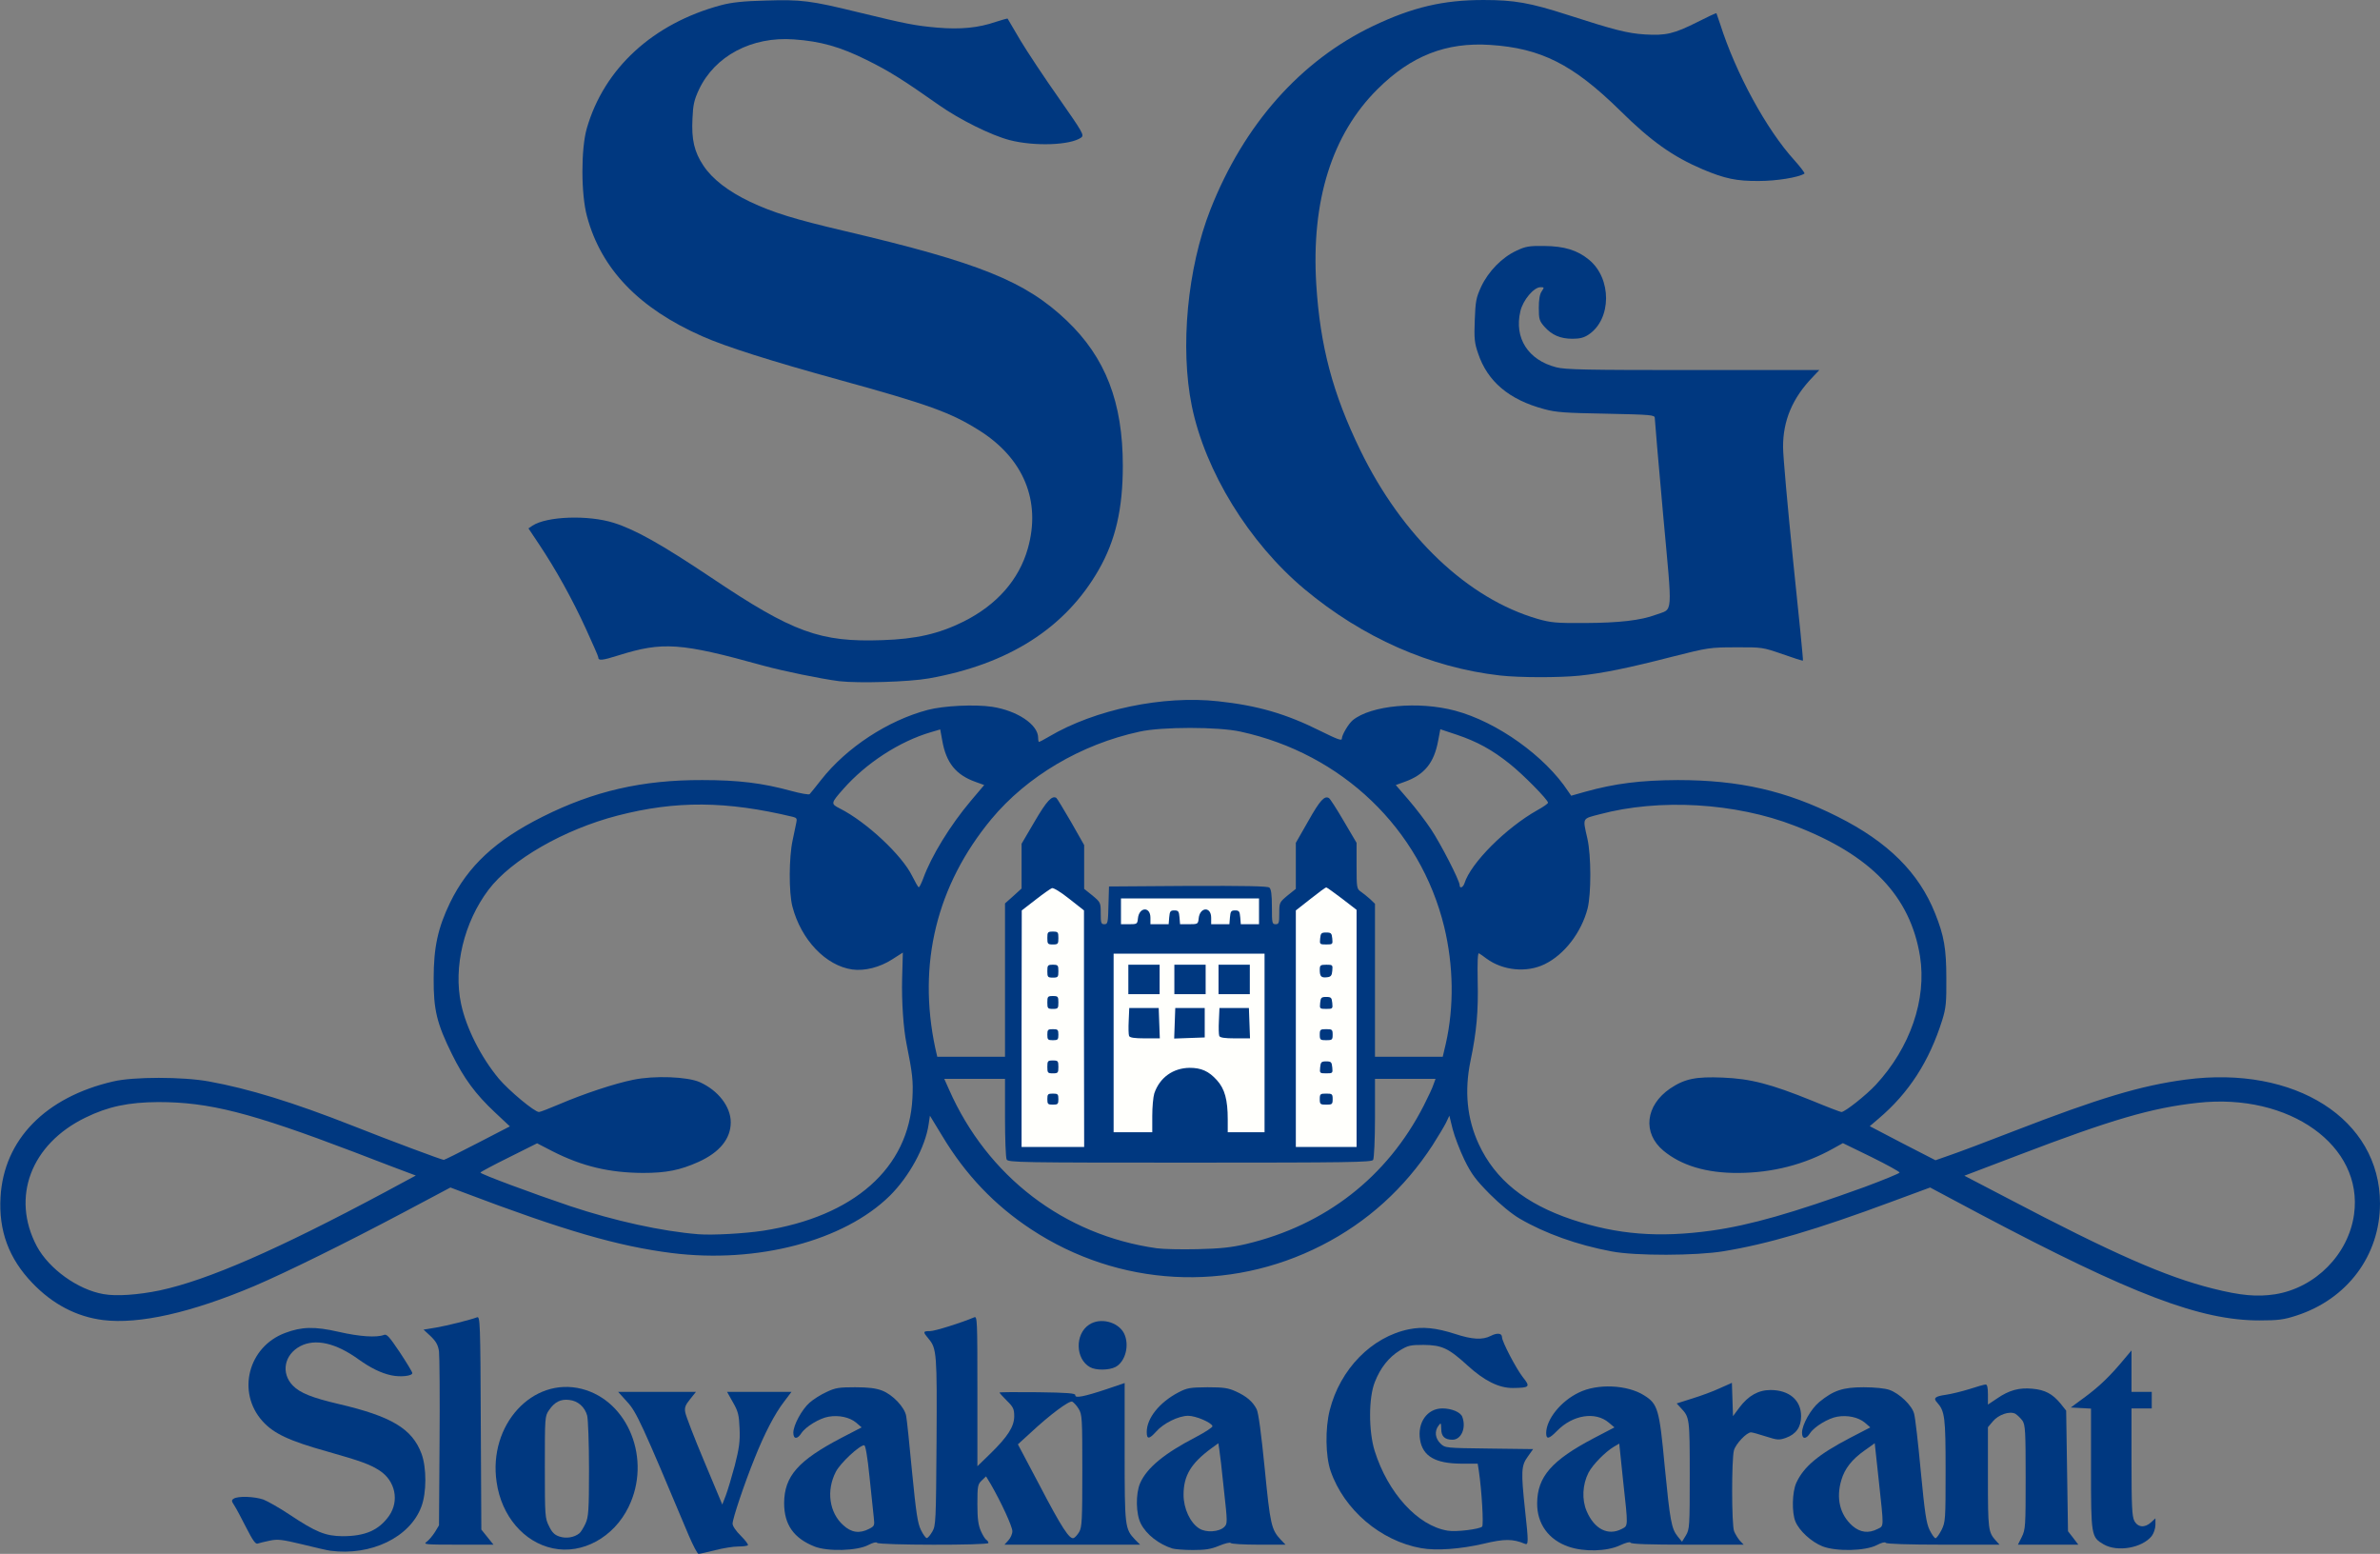 <svg xmlns="http://www.w3.org/2000/svg" viewBox="0 0 12930 8440"><rect x="0" y="0" width="12930" height="8440" fill="#808080" stroke="none"/><g fill="#003880" stroke="none"><path d="M3741 8338 c-255 -607 -283 -669 -334 -724 l-49 -54 211 0 212 0 -32 40 c-26 32 -31 46 -26 72 3 18 49 138 103 266 l98 234 19 -49 c10 -26 32 -100 49 -163 24 -95 29 -130 26 -201 -3 -74 -8 -93 -36 -142 l-32 -57 175 0 175 0 -40 53 c-51 66 -107 174 -160 307 -57 141 -120 329 -120 356 0 13 19 41 45 66 25 25 42 48 38 51 -3 4 -27 7 -53 7 -26 0 -82 9 -125 20 -43 11 -83 20 -90 20 -6 0 -30 -46 -54 -102z"/><path d="M1795 8423 c-16 -2 -86 -18 -154 -35 -109 -26 -131 -29 -175 -20 -28 6 -58 13 -66 16 -11 5 -27 -17 -62 -86 -26 -51 -55 -106 -65 -121 -16 -24 -16 -29 -3 -37 23 -15 112 -12 161 5 23 9 87 45 141 81 144 96 196 117 288 118 124 0 198 -32 254 -111 56 -81 34 -189 -51 -245 -53 -34 -98 -51 -285 -104 -208 -58 -292 -98 -352 -165 -141 -157 -78 -404 123 -479 90 -34 160 -36 291 -6 113 26 206 32 245 17 16 -7 29 8 87 94 37 56 68 107 68 113 0 16 -65 23 -115 12 -56 -12 -113 -41 -175 -85 -125 -91 -237 -116 -319 -73 -87 46 -106 146 -40 214 39 40 104 66 249 100 287 67 399 134 450 270 28 76 28 212 -1 288 -62 166 -273 268 -494 239z"/><path d="M3004 8410 c-158 -33 -280 -176 -306 -360 -46 -310 195 -574 463 -506 253 65 380 384 254 641 -80 165 -251 259 -411 225z m144 -82 c8 -7 23 -31 33 -53 16 -35 19 -70 19 -295 0 -140 -5 -271 -10 -291 -13 -47 -50 -80 -97 -85 -47 -6 -80 11 -110 55 -23 33 -23 39 -23 310 0 267 1 278 23 321 16 34 31 48 57 56 36 12 80 5 108 -18z"/><path d="M4425 8400 c-113 -45 -165 -119 -165 -236 1 -146 76 -231 311 -354 l110 -57 -30 -26 c-35 -29 -94 -42 -150 -32 -48 8 -124 54 -147 89 -22 35 -44 34 -44 -2 0 -41 46 -126 88 -163 20 -18 61 -44 92 -58 48 -23 68 -26 155 -26 72 0 113 5 147 18 58 22 123 91 131 138 4 19 18 156 32 304 22 223 30 278 48 315 12 25 27 45 32 44 6 0 19 -16 30 -35 19 -32 20 -55 23 -486 3 -480 1 -509 -43 -561 -32 -38 -32 -42 8 -42 26 0 169 -45 240 -75 16 -7 17 16 17 401 l0 408 71 -69 c95 -93 129 -147 129 -203 0 -38 -5 -50 -40 -84 -22 -22 -40 -42 -40 -44 0 -3 93 -3 208 -2 163 2 206 6 204 16 -3 18 48 8 171 -33 l97 -33 0 374 c0 407 1 418 57 477 l27 27 -369 0 -368 0 21 -23 c12 -13 22 -35 22 -50 0 -26 -61 -158 -117 -255 l-26 -43 -23 22 c-22 21 -24 30 -24 128 0 82 5 115 19 147 10 23 24 45 30 48 6 4 11 11 11 17 0 13 -597 12 -605 -1 -4 -6 -23 -1 -48 12 -61 32 -221 36 -292 8z m1438 -79 c15 -26 17 -65 17 -333 0 -285 -1 -305 -20 -336 -11 -18 -27 -35 -35 -39 -17 -6 -121 71 -227 170 l-68 62 118 223 c120 230 163 295 185 286 7 -2 21 -18 30 -33z m-1141 -17 c29 -15 30 -18 25 -62 -3 -26 -13 -125 -23 -219 -11 -110 -22 -173 -29 -173 -26 0 -130 97 -154 144 -53 102 -36 222 40 290 44 41 89 47 141 20z"/><path d="M6370 8411 c-74 -23 -142 -76 -172 -135 -27 -52 -29 -162 -4 -220 37 -84 132 -162 304 -251 51 -27 91 -53 89 -59 -6 -20 -91 -56 -132 -56 -52 0 -135 41 -174 86 -38 42 -51 43 -51 2 0 -75 69 -161 172 -215 48 -25 63 -27 158 -28 89 0 113 4 155 23 57 26 91 55 112 96 10 19 25 132 44 323 30 306 36 331 87 386 l26 27 -147 0 c-80 0 -148 -4 -151 -9 -3 -5 -32 2 -63 15 -46 19 -75 23 -143 23 -47 0 -96 -4 -110 -8z m281 -117 c18 -18 18 -24 -2 -204 -10 -102 -22 -200 -25 -218 l-5 -33 -37 27 c-112 82 -152 149 -152 253 0 75 36 152 85 183 37 24 108 19 136 -8z"/><path d="M7721 8409 c-220 -39 -419 -208 -492 -419 -28 -81 -30 -231 -5 -330 56 -223 228 -399 431 -440 74 -15 146 -8 249 25 94 31 150 34 195 11 35 -18 61 -15 61 7 0 24 77 171 113 217 43 53 37 58 -53 59 -76 1 -156 -39 -247 -122 -103 -94 -139 -111 -239 -112 -72 0 -85 3 -129 30 -60 37 -106 95 -136 172 -34 85 -34 266 -1 373 72 230 235 408 397 434 45 8 173 -8 187 -22 9 -9 -2 -197 -18 -304 l-6 -38 -91 0 c-139 -1 -207 -40 -222 -129 -16 -94 39 -171 121 -171 50 0 98 20 108 45 23 60 -5 125 -53 125 -42 0 -61 -18 -61 -58 -1 -35 -2 -36 -15 -18 -23 30 -18 69 11 97 25 24 27 24 264 27 l239 3 -29 41 c-36 49 -37 82 -15 288 20 181 19 194 -2 185 -64 -27 -111 -27 -223 0 -125 29 -257 39 -339 24z"/><path d="M8522 8401 c-109 -37 -172 -125 -171 -236 1 -144 79 -233 307 -353 l113 -59 -31 -26 c-73 -62 -196 -42 -281 45 -44 45 -59 48 -59 11 1 -74 79 -172 177 -219 101 -50 263 -43 355 15 75 47 83 75 112 386 29 295 36 338 71 381 l23 28 21 -34 c20 -34 21 -47 21 -328 0 -307 -1 -314 -47 -363 l-24 -26 85 -27 c46 -14 114 -39 150 -56 l65 -29 3 91 3 90 35 -47 c48 -64 103 -95 169 -95 101 0 166 55 166 142 0 59 -27 98 -83 118 -38 13 -46 12 -109 -8 -37 -12 -73 -22 -80 -22 -24 0 -83 62 -93 98 -13 49 -13 403 1 439 6 15 20 38 31 51 l21 22 -305 0 c-207 0 -307 -3 -310 -11 -2 -6 -25 0 -58 15 -70 33 -195 36 -278 7z m288 -96 c36 -19 36 -7 8 -262 l-21 -202 -29 17 c-47 28 -115 97 -138 141 -33 65 -37 146 -10 209 42 98 116 135 190 97z"/><path d="M9901 8399 c-60 -24 -126 -84 -147 -135 -20 -48 -18 -160 5 -210 40 -87 119 -154 292 -244 l110 -57 -30 -26 c-35 -29 -94 -42 -150 -32 -48 8 -124 54 -147 89 -22 35 -44 34 -44 -2 0 -44 48 -129 94 -167 77 -63 128 -80 241 -80 60 0 116 6 139 14 55 19 124 85 135 130 6 20 22 160 36 311 22 228 30 283 48 320 12 25 27 45 32 45 6 0 20 -20 33 -45 21 -43 22 -54 22 -322 0 -290 -4 -323 -46 -370 -23 -24 -11 -34 47 -42 28 -4 86 -18 128 -31 42 -14 82 -25 89 -25 8 0 12 17 12 54 l0 55 51 -34 c64 -44 119 -59 191 -52 68 6 109 28 152 80 l31 39 5 327 5 328 28 36 28 37 -164 0 -164 0 21 -42 c20 -41 21 -58 21 -323 0 -251 -2 -284 -17 -308 -10 -14 -28 -31 -39 -38 -31 -16 -91 4 -123 42 l-26 31 0 274 c0 284 2 296 43 342 l20 22 -306 0 c-191 0 -308 -4 -312 -10 -4 -6 -23 -1 -48 12 -63 33 -221 36 -296 7z m299 -94 c36 -18 35 -2 7 -263 l-22 -203 -56 40 c-68 48 -107 98 -125 159 -30 99 -9 189 60 250 42 36 87 42 136 17z"/><path d="M11428 8388 c-67 -39 -68 -47 -68 -412 l0 -325 -55 -3 -55 -3 80 -59 c77 -57 137 -115 212 -206 l38 -45 0 113 0 112 55 0 55 0 0 45 0 45 -55 0 -55 0 0 290 c0 241 3 296 15 320 19 37 58 40 92 8 l23 -21 0 35 c0 20 -9 46 -20 61 -52 65 -187 89 -262 45z"/><path d="M2317 8375 c12 -8 32 -32 45 -52 l23 -38 3 -450 c2 -247 0 -470 -3 -495 -5 -34 -16 -54 -45 -82 l-39 -36 67 -11 c64 -11 187 -42 224 -56 16 -6 18 29 20 573 l3 580 33 41 33 41 -193 0 c-174 0 -190 -1 -171 -15z"/><path d="M5922 7426 c-80 -44 -83 -180 -5 -231 60 -40 156 -16 189 46 32 63 9 155 -46 184 -35 18 -106 19 -138 1z"/><path d="M560 7170 c-144 -18 -274 -86 -384 -201 -128 -133 -184 -284 -173 -468 18 -311 244 -542 612 -627 109 -26 378 -26 520 0 215 39 457 113 782 241 202 80 483 185 494 185 4 0 87 -41 183 -91 l176 -91 -80 -75 c-107 -100 -170 -186 -235 -318 -82 -166 -100 -241 -99 -410 0 -170 23 -275 89 -412 97 -199 247 -339 503 -467 277 -139 541 -200 867 -199 197 0 327 16 484 59 51 14 97 22 100 17 4 -4 32 -39 62 -77 138 -176 363 -323 579 -380 87 -23 257 -31 350 -17 137 21 250 97 250 168 0 13 2 23 5 23 2 0 27 -13 54 -29 250 -148 621 -225 919 -192 214 23 369 68 555 161 93 46 117 55 117 42 0 -20 36 -81 59 -100 99 -81 357 -105 556 -52 229 61 490 248 615 439 l16 23 74 -21 c165 -46 304 -63 505 -64 335 0 589 58 869 199 273 137 441 304 529 525 49 122 61 192 61 354 1 130 -2 160 -22 225 -71 226 -182 397 -346 536 l-48 41 178 93 179 92 80 -28 c44 -15 199 -73 345 -130 465 -180 692 -248 934 -280 595 -79 1056 215 1056 673 0 282 -178 520 -455 609 -68 22 -98 26 -200 26 -321 0 -690 -140 -1515 -576 l-274 -146 -206 76 c-411 153 -677 231 -915 270 -150 25 -481 26 -610 1 -187 -35 -362 -98 -499 -178 -43 -25 -107 -78 -162 -133 -76 -77 -99 -107 -138 -186 -25 -52 -54 -128 -64 -167 l-18 -73 -18 38 c-10 20 -43 75 -73 122 -153 235 -355 418 -602 544 -506 259 -1104 226 -1579 -87 -199 -131 -357 -297 -483 -507 l-67 -110 -7 47 c-18 124 -106 284 -211 388 -249 245 -720 369 -1184 311 -292 -37 -583 -121 -1134 -330 l-69 -26 -256 136 c-321 170 -636 325 -809 399 -343 145 -626 209 -822 185z m308 -161 c261 -56 639 -221 1224 -534 l167 -90 -32 -12 c-18 -6 -156 -59 -307 -117 -560 -213 -784 -270 -1060 -270 -162 1 -272 24 -395 84 -297 144 -406 433 -265 699 66 123 223 236 362 260 70 13 190 4 306 -20z m11492 21 c219 -35 399 -217 429 -434 52 -373 -351 -661 -849 -606 -250 27 -471 92 -971 283 l-297 113 232 121 c573 301 862 428 1118 492 151 38 240 46 338 31z m-5590 -273 c430 -102 767 -364 965 -752 24 -47 48 -98 53 -115 l11 -30 -165 0 -164 0 0 213 c0 116 -5 219 -10 227 -8 13 -133 15 -996 15 -914 0 -987 -1 -995 -17 -5 -9 -9 -111 -9 -227 l0 -211 -165 0 -165 0 26 58 c208 472 625 791 1128 862 34 5 133 7 221 5 126 -3 183 -9 265 -28z m-2625 -72 c495 -77 793 -341 812 -720 5 -93 0 -137 -32 -295 -17 -84 -27 -229 -24 -353 l4 -143 -58 37 c-67 43 -149 64 -216 55 -144 -20 -279 -161 -326 -342 -20 -76 -19 -267 1 -359 8 -38 17 -82 20 -96 5 -22 2 -27 -18 -32 -362 -87 -636 -89 -953 -7 -290 75 -578 240 -701 403 -133 176 -192 420 -149 620 28 131 107 288 205 406 56 66 194 181 218 181 7 0 56 -19 110 -42 133 -57 302 -113 402 -133 115 -24 295 -17 362 13 100 45 168 133 168 218 0 89 -60 163 -175 215 -100 45 -175 60 -302 60 -183 -1 -330 -36 -490 -117 l-85 -44 -154 77 c-85 42 -154 79 -154 82 0 8 282 113 487 182 243 81 499 137 698 153 77 6 251 -4 350 -19z m5155 -1 c211 -30 438 -95 828 -236 105 -39 192 -75 192 -79 0 -5 -69 -43 -154 -85 l-154 -75 -54 30 c-154 86 -327 131 -514 132 -173 1 -309 -40 -407 -121 -115 -96 -98 -246 37 -338 79 -53 140 -65 285 -59 151 6 260 34 487 126 82 34 153 61 158 61 19 0 135 -92 187 -148 187 -202 277 -464 240 -698 -53 -327 -267 -550 -681 -709 -322 -125 -735 -149 -1060 -62 -96 25 -92 17 -66 132 21 93 21 300 1 380 -34 130 -126 250 -233 302 -98 48 -228 35 -317 -31 -16 -12 -34 -25 -40 -28 -7 -4 -9 48 -7 150 4 164 -6 277 -39 434 -34 165 -19 315 45 453 90 193 251 323 506 409 247 82 472 100 760 60z m-3840 -1360 l0 -417 45 -40 45 -41 0 -121 0 -122 71 -121 c65 -111 94 -143 118 -128 4 3 40 62 80 131 l71 125 0 119 0 119 45 36 c44 37 45 38 45 97 0 52 2 59 20 59 18 0 20 -8 22 -102 l3 -103 429 -3 c308 -1 433 1 442 9 10 8 14 38 14 105 0 87 1 94 20 94 18 0 20 -7 20 -59 0 -59 1 -60 45 -97 l45 -36 0 -125 0 -125 68 -119 c63 -112 88 -139 112 -124 6 3 42 59 80 124 l70 119 0 125 c0 118 1 125 23 140 12 8 34 26 50 40 l27 26 0 416 0 415 184 0 184 0 17 -72 c45 -200 42 -423 -9 -634 -130 -533 -555 -940 -1106 -1060 -121 -27 -429 -27 -549 0 -319 69 -612 243 -805 475 -298 360 -402 787 -305 1243 l11 48 184 0 184 0 0 -416z m-445 -551 c45 -124 147 -290 260 -424 l72 -85 -47 -17 c-107 -38 -160 -104 -181 -225 l-11 -60 -51 15 c-170 50 -351 167 -476 309 -68 77 -68 80 -19 105 145 73 338 254 393 366 17 34 33 62 36 62 4 1 14 -20 24 -46z m2941 25 c34 -110 226 -302 397 -398 31 -17 57 -35 57 -40 0 -16 -137 -155 -208 -211 -95 -76 -177 -121 -287 -158 l-90 -30 -12 63 c-22 120 -75 185 -183 223 l-47 17 69 80 c38 44 94 117 123 161 53 80 155 278 155 303 0 20 18 13 26 -10z"/><path d="M4560 3700 c-102 -13 -305 -55 -415 -85 -447 -124 -544 -131 -786 -55 -89 28 -109 30 -109 9 0 -5 -31 -75 -68 -156 -74 -161 -161 -318 -253 -456 l-58 -87 22 -15 c78 -51 303 -59 442 -15 117 37 258 116 530 298 444 298 591 351 929 339 183 -6 306 -34 441 -101 180 -90 301 -227 349 -397 73 -258 -23 -491 -267 -643 -153 -96 -276 -140 -751 -271 -378 -104 -624 -182 -752 -239 -342 -151 -548 -364 -625 -651 -33 -120 -33 -368 -1 -478 94 -326 360 -570 730 -669 57 -15 120 -22 242 -25 192 -6 243 0 500 63 264 64 308 73 431 84 127 11 226 1 318 -31 34 -11 63 -19 65 -18 1 2 33 56 70 119 38 63 132 205 209 314 130 186 138 200 121 213 -58 42 -253 49 -389 14 -100 -26 -273 -112 -385 -191 -193 -136 -271 -185 -393 -245 -143 -71 -250 -101 -394 -111 -229 -17 -430 90 -516 273 -26 56 -32 83 -35 157 -6 115 10 181 59 255 49 74 135 140 254 197 125 59 242 95 515 159 731 172 980 272 1205 486 211 201 305 444 305 789 0 235 -40 406 -131 565 -181 316 -489 513 -924 590 -108 19 -380 27 -485 15z"/><path d="M8150 3669 c-380 -43 -748 -206 -1063 -469 -302 -253 -539 -639 -612 -994 -65 -319 -24 -750 101 -1068 182 -462 490 -809 884 -997 214 -102 381 -141 599 -141 168 0 253 15 455 80 254 82 327 101 422 107 114 7 158 -3 287 -68 55 -28 100 -49 102 -47 1 2 10 28 20 58 85 268 253 576 405 742 33 37 57 69 53 71 -33 21 -152 40 -248 40 -121 1 -185 -13 -304 -63 -164 -70 -281 -153 -451 -321 -254 -249 -428 -337 -703 -355 -240 -16 -431 59 -613 240 -248 246 -361 607 -333 1061 21 334 89 592 239 900 228 469 584 807 965 917 71 20 100 23 255 22 186 -1 303 -14 386 -45 95 -36 91 22 39 -548 -25 -277 -45 -511 -45 -521 0 -16 -20 -18 -262 -23 -224 -4 -274 -7 -339 -25 -191 -51 -308 -150 -359 -303 -19 -55 -22 -80 -18 -179 4 -104 7 -122 35 -183 39 -83 113 -159 191 -195 50 -24 69 -27 152 -26 109 1 180 23 243 75 124 102 123 322 -2 406 -25 17 -48 23 -88 23 -66 0 -112 -20 -153 -66 -27 -31 -30 -41 -30 -102 0 -45 5 -75 16 -90 14 -21 14 -22 -7 -22 -36 0 -95 70 -109 130 -35 146 42 266 195 305 50 13 163 15 744 15 l685 0 -36 38 c-110 114 -162 237 -161 382 0 47 25 326 55 620 31 294 55 536 53 538 -2 2 -52 -14 -111 -35 -107 -37 -111 -38 -254 -37 -141 0 -151 2 -345 51 -241 62 -379 90 -505 103 -111 11 -323 11 -430 -1z"/></g><g fill="#fffffc" stroke="none"><path d="M5550 5588 l1 -643 75 -58 c41 -32 81 -60 89 -63 8 -3 49 22 94 58 l80 63 0 643 1 642 -170 0 -170 0 0 -642z m200 382 c0 -27 -3 -30 -30 -30 -27 0 -30 3 -30 30 0 27 3 30 30 30 27 0 30 -3 30 -30z m0 -175 c0 -32 -2 -35 -30 -35 -28 0 -30 3 -30 35 0 32 2 35 30 35 28 0 30 -3 30 -35z m0 -175 c0 -27 -3 -30 -30 -30 -27 0 -30 3 -30 30 0 27 3 30 30 30 27 0 30 -3 30 -30z m0 -175 c0 -32 -2 -35 -30 -35 -28 0 -30 3 -30 35 0 32 2 35 30 35 28 0 30 -3 30 -35z m0 -170 c0 -32 -2 -35 -30 -35 -28 0 -30 3 -30 35 0 32 2 35 30 35 28 0 30 -3 30 -35z m0 -180 c0 -32 -2 -35 -30 -35 -28 0 -30 3 -30 35 0 32 2 35 30 35 28 0 30 -3 30 -35z"/><path d="M7040 5588 l0 -643 79 -62 c44 -35 82 -63 86 -63 4 0 42 28 86 61 l79 61 0 644 0 644 -165 0 -165 0 0 -642z m200 382 c0 -28 -3 -30 -35 -30 -32 0 -35 2 -35 30 0 28 3 30 35 30 32 0 35 -2 35 -30z m-2 -172 c-3 -29 -6 -33 -33 -33 -27 0 -30 4 -33 33 -3 31 -2 32 33 32 35 0 36 -1 33 -32z m2 -178 c0 -28 -3 -30 -35 -30 -32 0 -35 2 -35 30 0 28 3 30 35 30 32 0 35 -2 35 -30z m-2 -172 c-3 -29 -6 -33 -33 -33 -27 0 -30 4 -33 33 -3 31 -2 32 33 32 35 0 36 -1 33 -32z m0 -175 c3 -32 2 -33 -32 -33 -33 0 -36 3 -36 28 0 36 8 44 40 40 20 -2 26 -9 28 -35z m0 -175 c-3 -29 -6 -33 -33 -33 -27 0 -30 4 -33 33 -3 31 -2 32 33 32 35 0 36 -1 33 -32z"/><path d="M6050 5665 l0 -485 410 0 410 0 0 485 0 485 -100 0 -100 0 0 -70 c0 -106 -16 -166 -59 -213 -44 -49 -85 -67 -148 -67 -90 1 -163 53 -192 139 -6 19 -11 74 -11 122 l0 89 -105 0 -105 0 0 -485z m248 -107 l-3 -83 -80 0 -80 0 -3 69 c-2 38 -1 75 2 83 4 9 28 13 86 13 l81 0 -3 -82z m247 -3 l0 -80 -80 0 -80 0 -3 83 -3 83 83 -3 83 -3 0 -80z m243 3 l-3 -83 -80 0 -80 0 -3 69 c-2 38 -1 75 2 83 4 9 28 13 86 13 l81 0 -3 -82z m-488 -238 l0 -80 -85 0 -85 0 0 80 0 80 85 0 85 0 0 -80z m250 0 l0 -80 -85 0 -85 0 0 80 0 80 85 0 85 0 0 -80z m240 0 l0 -80 -85 0 -85 0 0 80 0 80 85 0 85 0 0 -80z"/><path d="M6090 4950 l0 -70 375 0 375 0 0 70 0 70 -49 0 -50 0 -3 -37 c-3 -33 -6 -38 -28 -38 -22 0 -25 5 -28 38 l-3 37 -50 0 -49 0 0 -35 c0 -63 -62 -59 -68 4 -3 30 -5 31 -52 31 l-49 0 -3 -37 c-3 -33 -6 -38 -28 -38 -22 0 -25 5 -28 38 l-3 37 -50 0 -49 0 0 -35 c0 -63 -62 -59 -68 4 -3 30 -5 31 -48 31 l-44 0 0 -70z"/></g></svg>